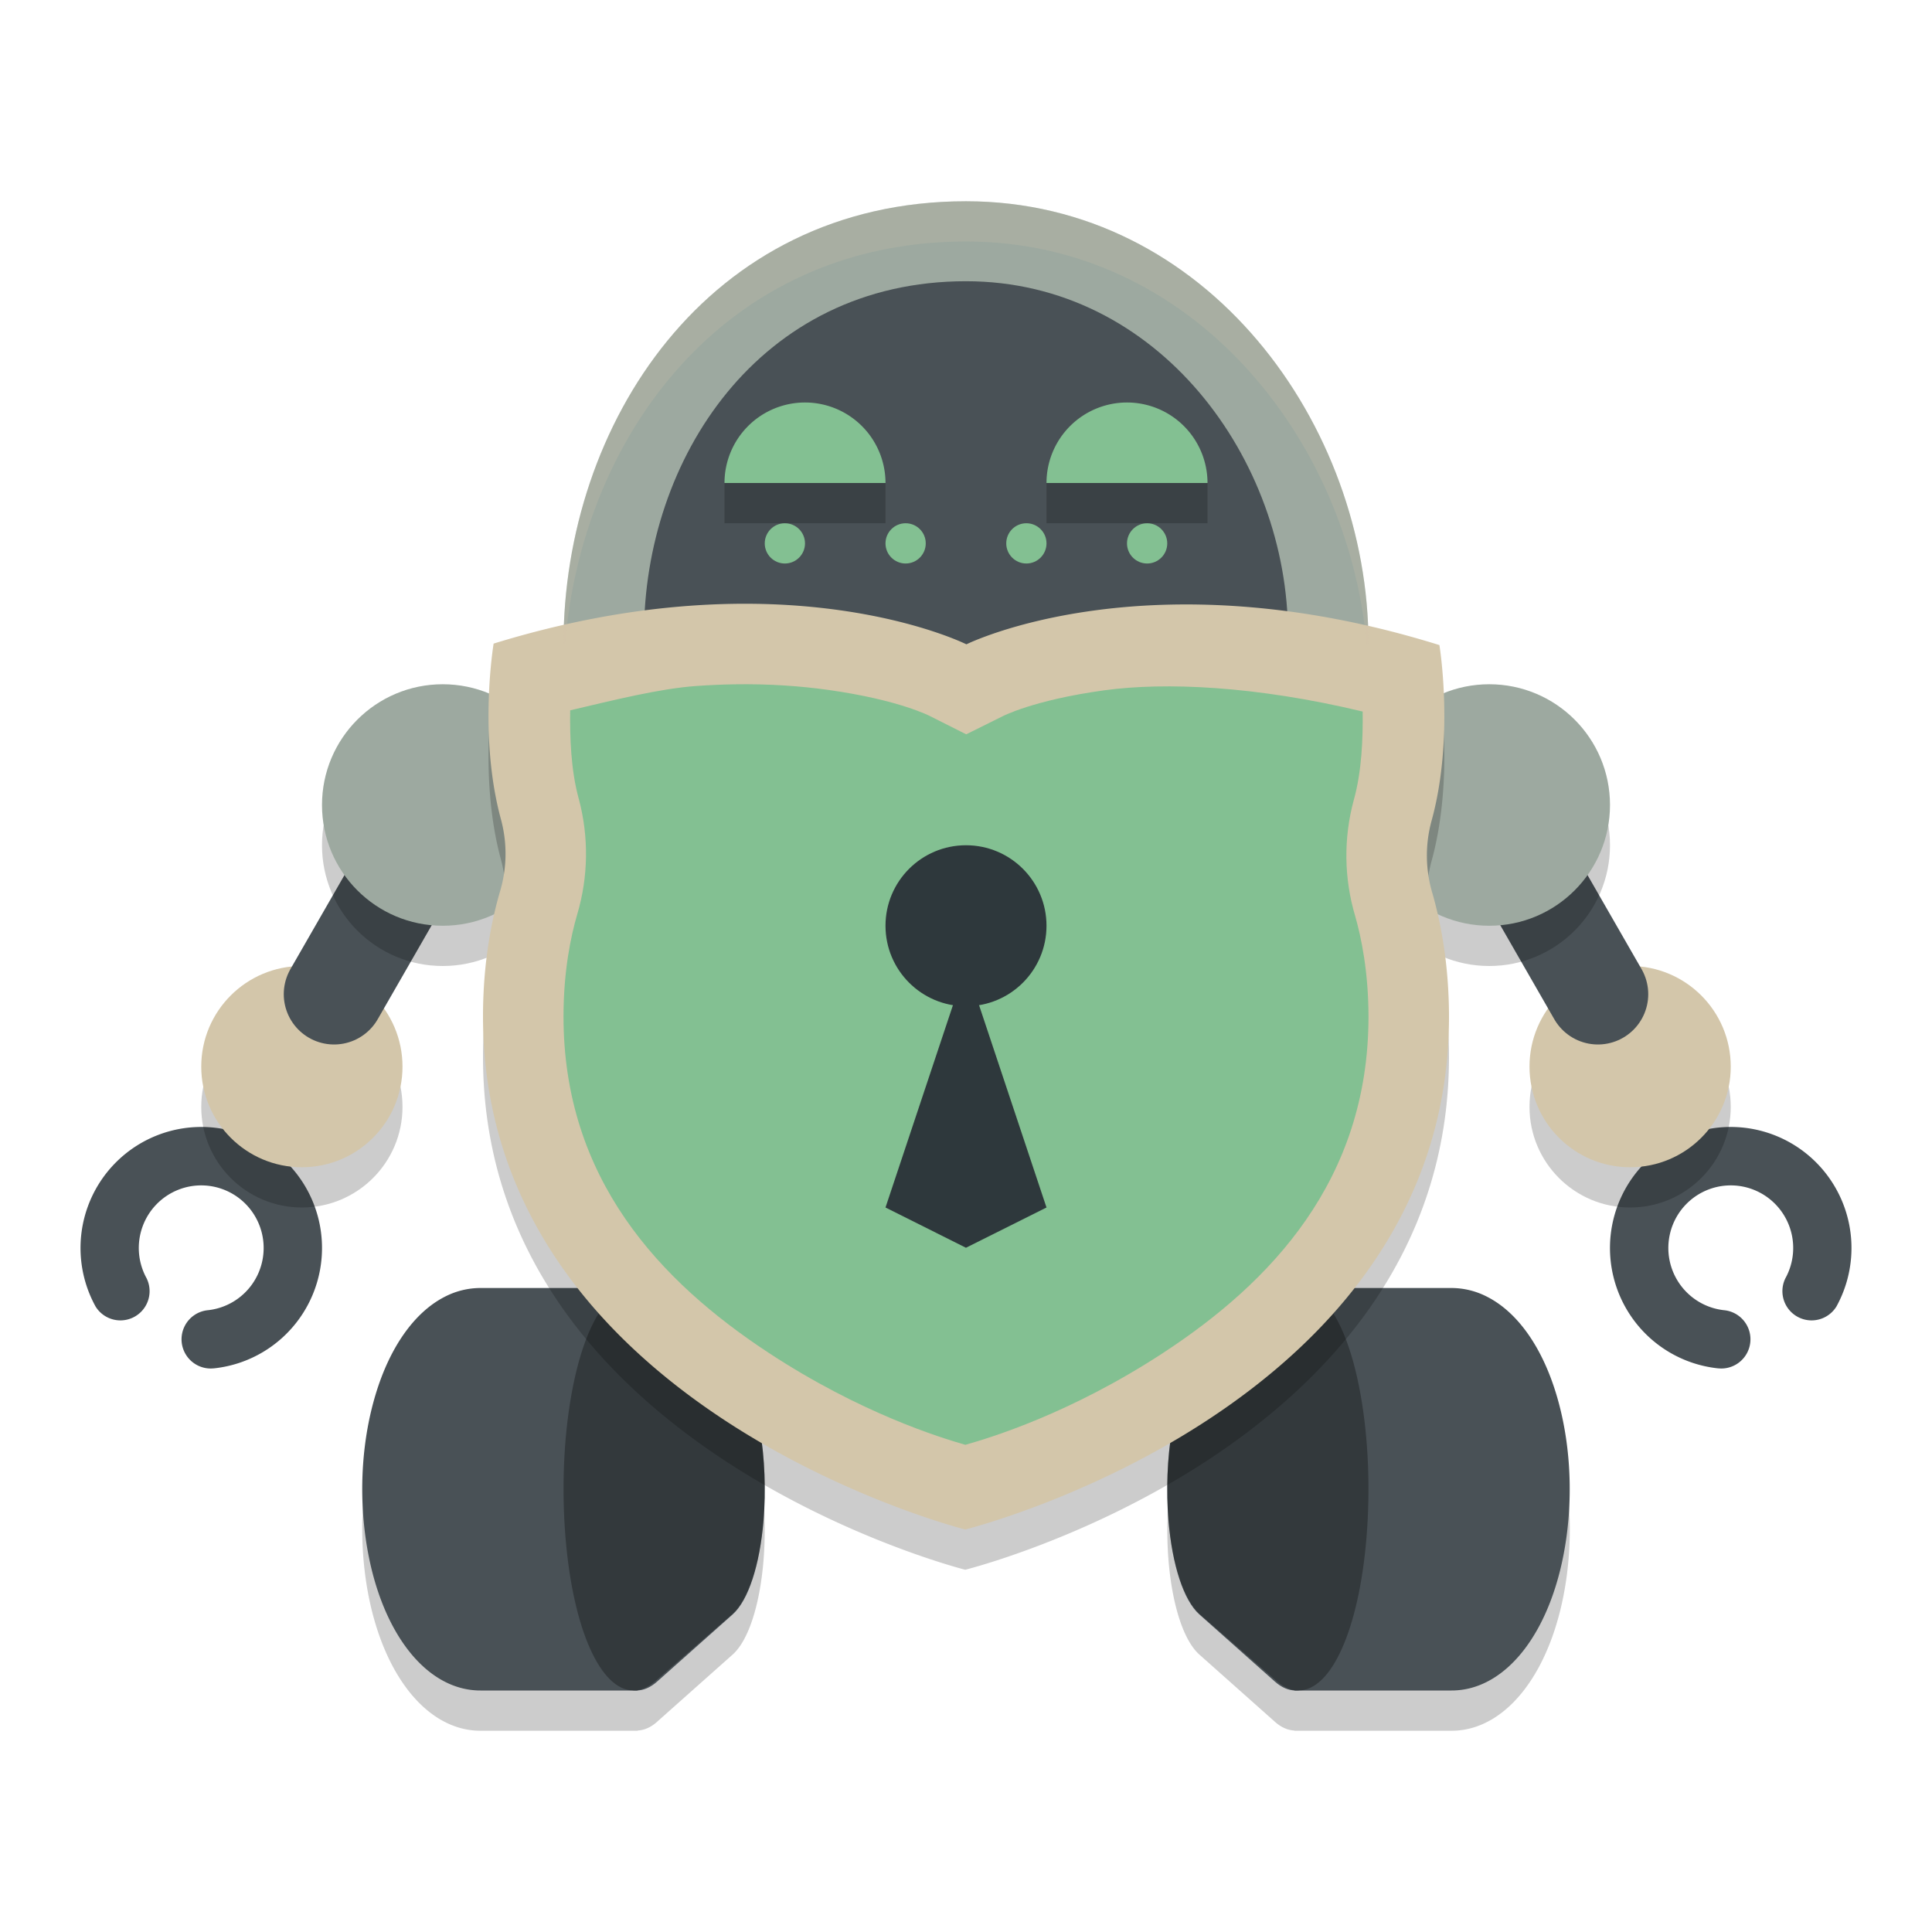 <svg xmlns="http://www.w3.org/2000/svg" width="48" height="48" version="1.1">
 <path style="opacity:0.2" d="m 11.936,33 a 1.952,1.969 0 0 0 -0.895,0.223 C 10.293,33.608 9.685,34.468 9.33,35.648 9,36.745 8.914,38.015 9.086,39.227 9.407,41.484 10.553,43 11.938,43 h 3.875 0.031 v -0.006 c 0.167,-0.008 0.331,-0.08 0.488,-0.223 l 1.875,-1.668 c 0.385,-0.346 0.67,-1.217 0.762,-2.332 0.119,-1.446 -0.108,-3.3 -0.764,-3.883 l -1.875,-1.668 c -0.156,-0.136 -0.32,-0.204 -0.486,-0.213 V 33 h -0.033 z m 20.221,0 v 0.008 c -0.167,0.009 -0.33,0.077 -0.486,0.213 l -1.875,1.668 c -0.656,0.583 -0.883,2.436 -0.764,3.883 0.092,1.115 0.377,1.986 0.762,2.332 l 1.875,1.668 c 0.158,0.143 0.322,0.214 0.488,0.223 V 43 h 3.906 c 1.384,0 2.53,-1.516 2.852,-3.773 0.172,-1.212 0.086,-2.481 -0.244,-3.578 -0.355,-1.18 -0.963,-2.04 -1.711,-2.426 A 1.952,1.969 0 0 0 36.064,33 Z"/>
 <path style="fill:#495156" d="m 42.747,34 a 0.725,0.726 0 0 0 0.081,-1.449 1.551,1.555 0 1 1 1.53,-0.793 0.725,0.726 0 0 0 1.268,0.701 3,3.007 0 1 0 -2.963,1.535 0.789,0.791 0 0 0 0.084,0.005 z"/>
 <circle style="opacity:0.2" cx="-40.5" cy="27.5" r="2.5" transform="scale(-1,1)"/>
 <circle style="fill:#d3c6aa" cx="-40.5" cy="26.5" r="2.5" transform="scale(-1,1)"/>
 <path style="fill:none;stroke:#495156;stroke-width:2.5;stroke-linecap:round;stroke-linejoin:round" d="M 39.7,24.7 37,20"/>
 <circle style="opacity:0.2" cx="-37" cy="21" r="3" transform="scale(-1,1)"/>
 <circle style="fill:#9da9a0" cx="-37" cy="20" r="3" transform="scale(-1,1)"/>
 <path style="fill:#495156" d="m 32.188,42 c 0.803,0 1.467,-1.517 1.653,-3.774 0.1,-1.212 0.049,-2.481 -0.142,-3.578 C 33.493,33.468 33.141,32.608 32.707,32.222 32.542,32.075 32.368,32 32.189,32 c -0.179,0 -0.353,0.076 -0.519,0.221 l -1.876,1.668 c -0.656,0.583 -0.883,2.436 -0.764,3.883 0.092,1.115 0.377,1.986 0.762,2.333 l 1.876,1.668 C 31.836,41.924 32.011,42 32.188,42 Z"/>
 <path style="fill:#495156" d="m 36.063,42 c 1.384,0 2.529,-1.517 2.85,-3.774 0.172,-1.212 0.085,-2.481 -0.245,-3.578 -0.355,-1.18 -0.963,-2.04 -1.711,-2.425 A 1.952,1.969 0 0 0 36.064,32 h -3.908 v 10 z"/>
 <path style="fill:#9da9a0" d="M 24,5 C 17.557,5 14,10.566 14,16 H 34 C 34,10.566 29.987,5 24,5 Z"/>
 <path style="fill:#495156" d="m 24,6.987 c -5.154,0 -8,4.44 -8,8.776 L 24,16.684 32,15.763 C 32,11.427 28.789,6.987 24,6.987 Z"/>
 <path style="fill:#83c092" d="m 20,10 a 2,2 0 0 0 -2,2 h 4 a 2,2 0 0 0 -2,-2 z"/>
 <circle style="fill:#83c092" cx="19.5" cy="13.5" r=".5"/>
 <path style="fill:#495156" d="m 5.253,34 a 0.725,0.726 0 0 1 -0.081,-1.449 1.551,1.555 0 1 0 -1.53,-0.793 0.725,0.726 0 0 1 -1.268,0.701 3,3.007 0 1 1 2.963,1.535 0.789,0.791 0 0 1 -0.084,0.005 z"/>
 <circle style="opacity:0.2" cx="7.5" cy="27.5" r="2.5"/>
 <circle style="fill:#d3c6aa" cx="7.5" cy="26.5" r="2.5"/>
 <path style="fill:none;stroke:#495156;stroke-width:2.5;stroke-linecap:round;stroke-linejoin:round" d="M 8.3,24.7 11,20"/>
 <circle style="opacity:0.2" cx="11" cy="21" r="3"/>
 <circle style="fill:#9da9a0" cx="11" cy="20" r="3"/>
 <path style="fill:#495156" d="m 15.812,42 c -0.803,0 -1.467,-1.517 -1.653,-3.774 -0.1,-1.212 -0.049,-2.481 0.142,-3.578 0.206,-1.18 0.558,-2.04 0.992,-2.425 C 15.458,32.075 15.632,32 15.811,32 c 0.179,0 0.353,0.076 0.519,0.221 l 1.876,1.668 c 0.656,0.583 0.883,2.436 0.764,3.883 -0.092,1.115 -0.377,1.986 -0.762,2.333 l -1.876,1.668 C 16.164,41.924 15.989,42 15.812,42 Z"/>
 <path style="fill:#495156" d="M 11.937,42 C 10.553,42 9.408,40.483 9.086,38.226 8.914,37.014 9.001,35.744 9.331,34.648 9.686,33.468 10.294,32.608 11.042,32.222 A 1.952,1.969 0 0 1 11.936,32 h 3.908 v 10 z"/>
 <path style="opacity:0.3" d="m 15.741,42 c -0.82,0 -1.499,-1.517 -1.689,-3.774 -0.102,-1.212 -0.051,-2.481 0.145,-3.578 0.21,-1.18 0.57,-2.04 1.014,-2.425 C 15.379,32.075 15.557,32 15.74,32 c 0.183,0 0.36,0.076 0.531,0.221 l 1.918,1.668 c 0.67,0.583 0.903,2.436 0.781,3.883 -0.094,1.115 -0.386,1.986 -0.779,2.333 l -1.917,1.668 C 16.101,41.924 15.922,42 15.741,42 Z"/>
 <path style="opacity:0.3" d="m 32.259,42 c 0.82,0 1.499,-1.517 1.689,-3.774 0.102,-1.212 0.051,-2.481 -0.145,-3.578 -0.21,-1.18 -0.57,-2.04 -1.014,-2.425 C 32.621,32.075 32.443,32 32.26,32 c -0.183,0 -0.36,0.076 -0.531,0.221 l -1.918,1.668 c -0.67,0.583 -0.903,2.436 -0.781,3.883 0.094,1.115 0.386,1.986 0.779,2.333 l 1.917,1.668 C 31.899,41.924 32.078,42 32.259,42 Z"/>
 <path style="opacity:0.2" d="m 35.586,23.187 a 3.274,3.273 0 0 1 -0.022,-1.785 c 0.577,-2.08 0.198,-4.375 0.198,-4.375 -7.246,-2.261 -11.752,-0.019 -11.752,-0.019 0,0 -4.495,-2.256 -11.746,-0.018 0,0 -0.386,2.295 0.185,4.377 a 3.277,3.276 0 0 1 -0.027,1.784 C 12.22,23.84 12.002,24.894 12,26.237 11.986,35.983 23.981,39 23.981,39 c 0,0 12.004,-2.981 12.019,-12.727 0,-1.343 -0.215,-2.396 -0.414,-3.086 z"/>
 <path style="fill:#d3c6aa" d="m 35.586,22.187 a 3.274,3.273 0 0 1 -0.022,-1.785 c 0.577,-2.08 0.198,-4.375 0.198,-4.375 -7.246,-2.261 -11.752,-0.019 -11.752,-0.019 0,0 -4.495,-2.256 -11.746,-0.018 0,0 -0.386,2.295 0.185,4.377 a 3.277,3.276 0 0 1 -0.027,1.784 C 12.22,22.84 12.002,23.894 12,25.237 11.986,34.983 23.981,38 23.981,38 c 0,0 12.004,-2.981 12.019,-12.727 0,-1.343 -0.215,-2.396 -0.414,-3.086 z"/>
 <path style="fill:#83c092" d="M 18.236 17.002 C 17.938 17.007 17.626 17.02 17.303 17.043 C 16.391 17.108 15.266 17.389 14.166 17.648 C 14.157 18.32 14.183 19.131 14.377 19.838 L 14.379 19.846 L 14.381 19.852 C 14.631 20.79 14.618 21.781 14.342 22.713 L 14.338 22.727 C 14.182 23.261 14.002 24.121 14 25.24 C 13.994 29.293 16.403 31.837 19.084 33.602 C 21.38 35.112 23.367 35.719 23.984 35.896 C 24.602 35.721 26.59 35.121 28.891 33.617 C 31.576 31.861 33.992 29.324 34 25.273 C 34 24.152 33.822 23.293 33.668 22.756 C 33.39 21.819 33.378 20.824 33.633 19.881 L 33.635 19.873 L 33.637 19.867 C 33.833 19.16 33.863 18.35 33.855 17.678 C 31.196 17.04 28.951 16.944 27.439 17.15 C 25.667 17.393 24.902 17.799 24.902 17.799 L 24.006 18.244 L 23.113 17.795 C 23.113 17.795 22.351 17.389 20.58 17.141 C 19.916 17.048 19.132 16.987 18.236 17.002 z"/>
 <path style="fill:#2e383c" d="m 24,24 -2,6 1.999,1 L 26,30 Z"/>
 <circle style="fill:#2e383c" cx="24" cy="23" r="2"/>
 <path style="fill:#83c092" d="m 28,10 a 2,2 0 0 0 -2,2 h 4 a 2,2 0 0 0 -2,-2 z"/>
 <circle style="fill:#83c092" cx="22.5" cy="13.5" r=".5"/>
 <circle style="fill:#83c092" cx="25.5" cy="13.5" r=".5"/>
 <circle style="fill:#83c092" cx="28.5" cy="13.5" r=".5"/>
 <rect style="opacity:0.2" width="4" height="1" x="18" y="12"/>
 <rect style="opacity:0.2" width="4" height="1" x="26" y="12"/>
 <path style="fill:#d3c6aa;opacity:0.2" d="M 24 5 C 17.557 5 14 10.566 14 16 L 14.041 16 C 14.448 10.904 17.952 6 24 6 C 29.62 6 33.498 10.904 33.953 16 L 34 16 C 34 10.566 29.987 5 24 5 z"/>
</svg>
